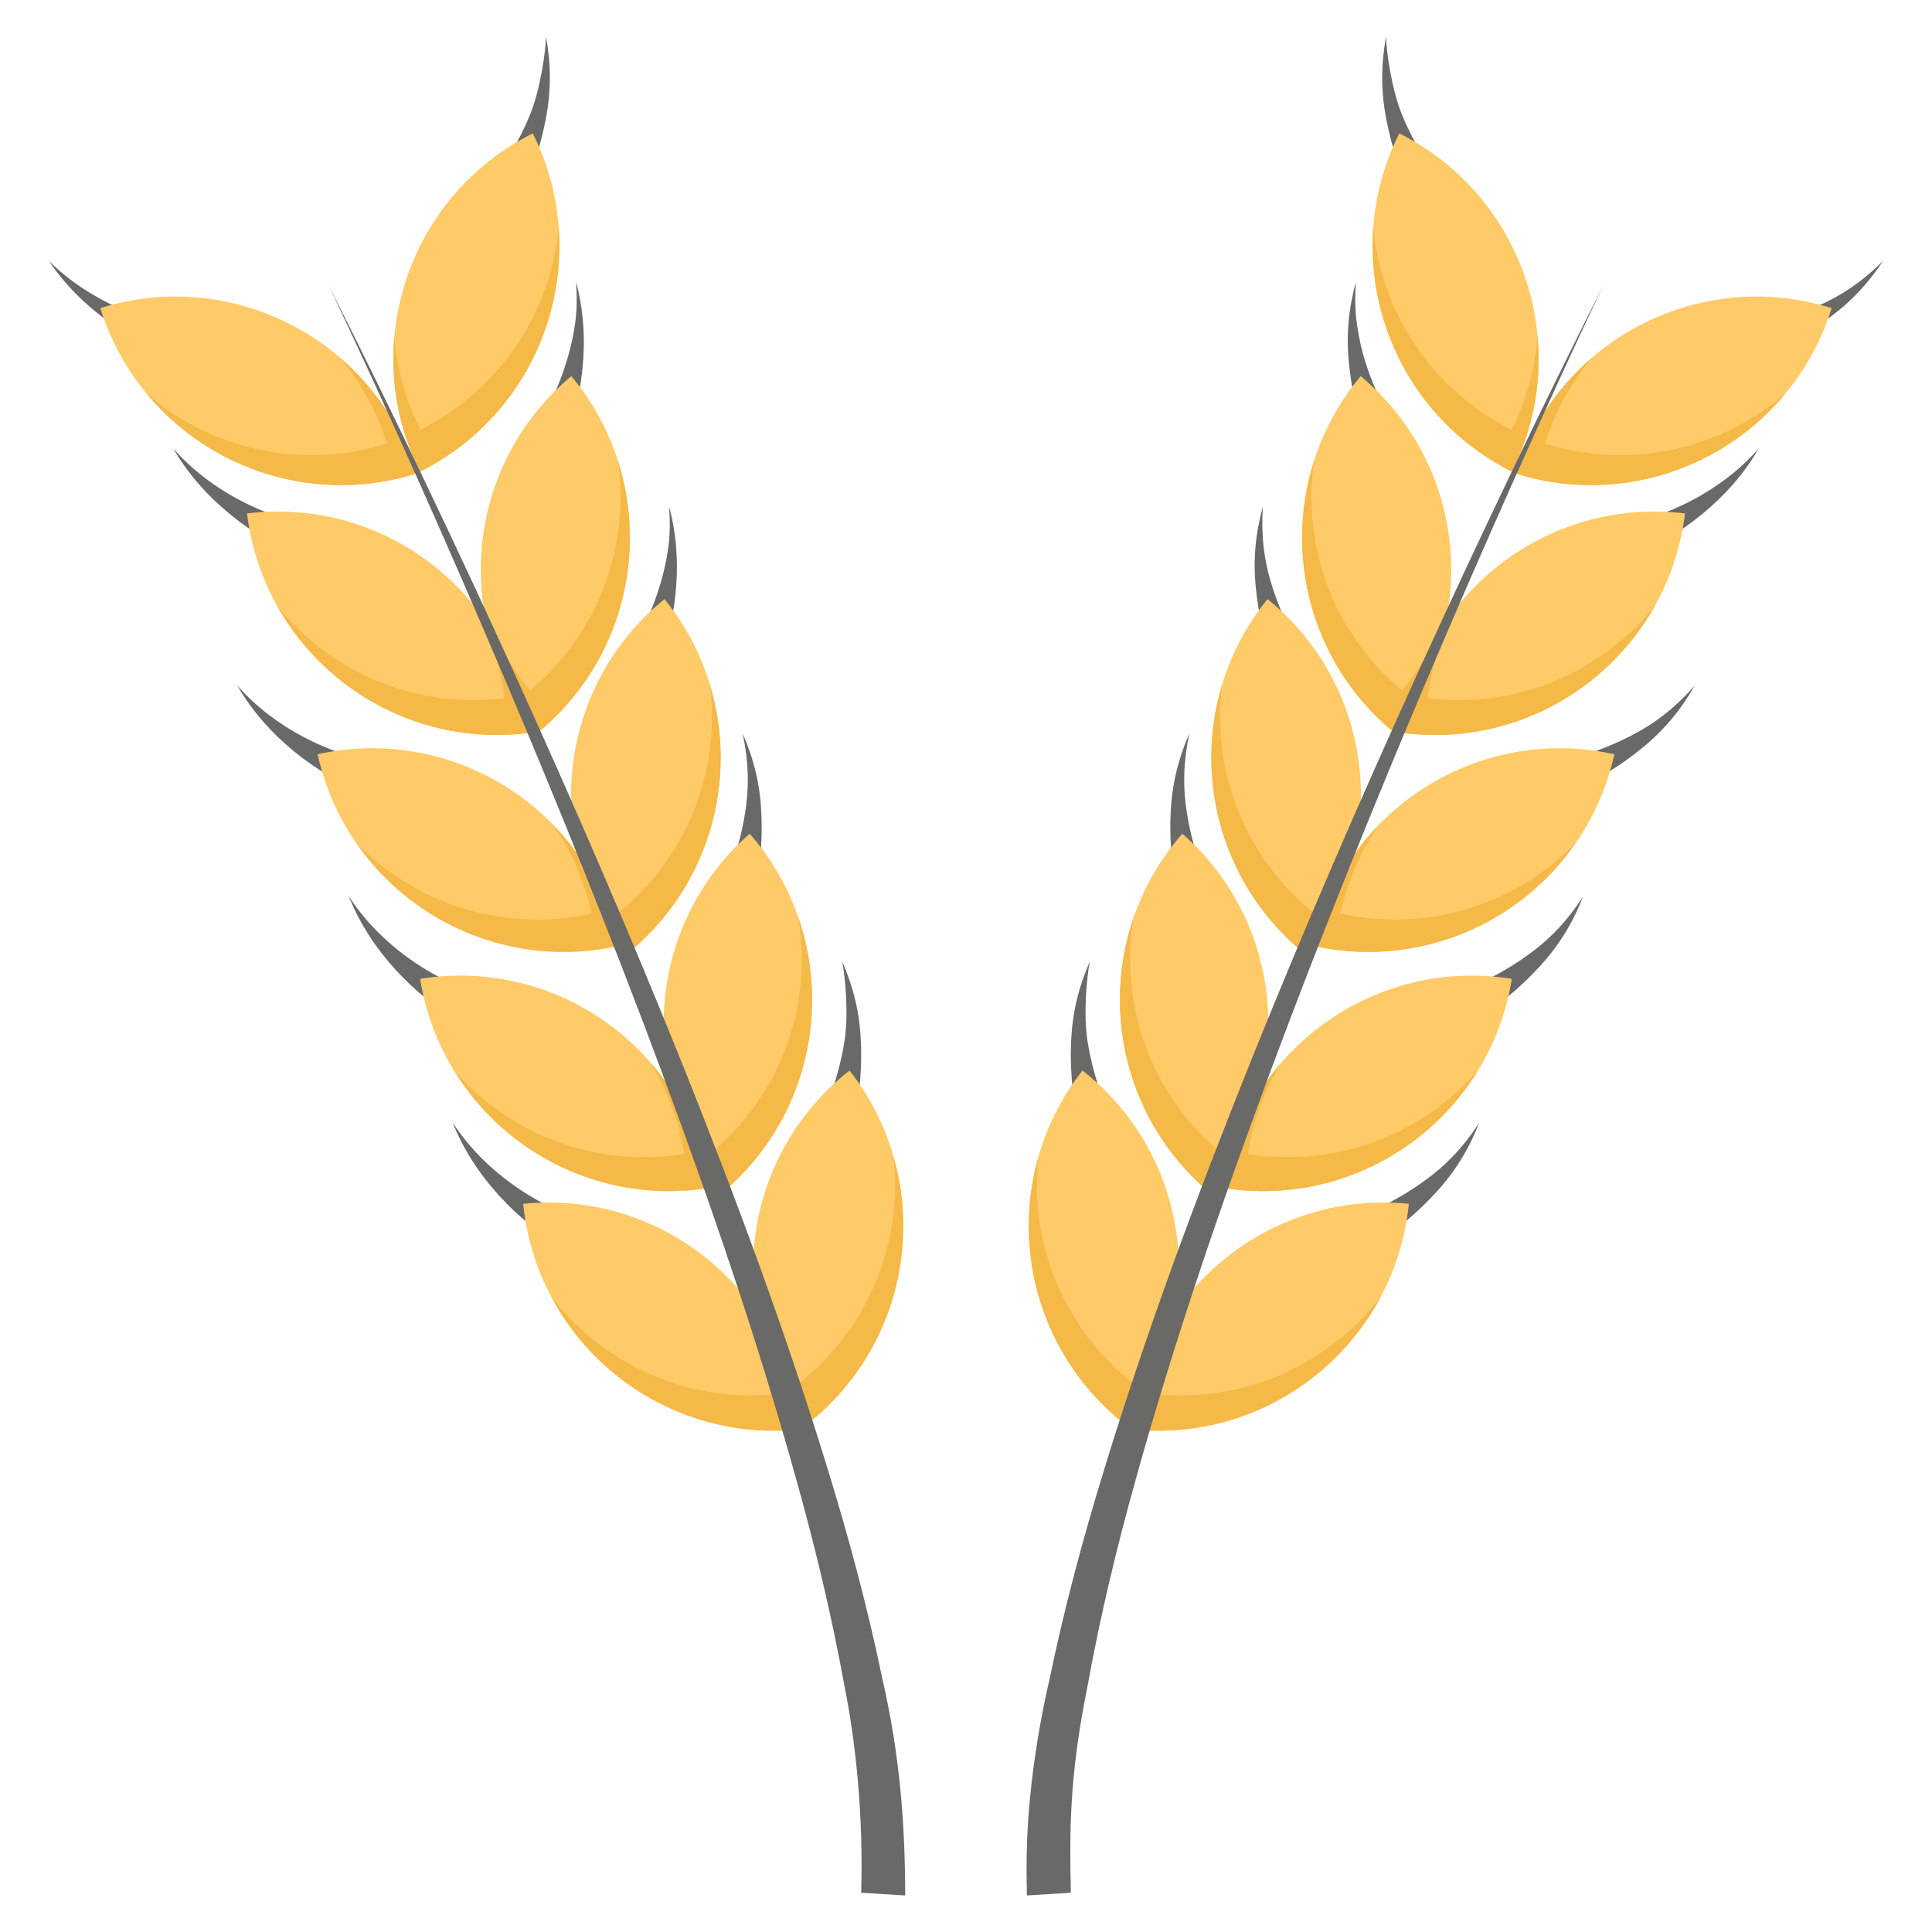 <svg xmlns="http://www.w3.org/2000/svg" enable-background="new 0 0 50 50" viewBox="0 0 50 50" id="wheat-ear"><path fill="#696967" d="M13.707 2.992c-.293.712-.714 1.377-1.029 1.744l.703.489c.293-.531.583-1.309.737-2.113.152-.758.142-1.446.013-2.164C14.123 1.305 13.988 2.326 13.707 2.992zM13.791 11.195l.743.426c.517-1.17.787-2.808.374-4.326.023.357.028.709-.022 1.057C14.746 9.409 14.261 10.54 13.791 11.195zM16.2 17.012l.743.426c.517-1.17.787-2.808.374-4.326.023.357.028.709-.022 1.057C17.155 15.226 16.67 16.356 16.2 17.012zM19.599 22.749c.092-.526.131-1.09.106-1.661-.026-.772-.195-1.44-.486-2.109.152.714.179 1.374.059 2.087-.124.783-.387 1.524-.599 1.935l.797.314C19.532 23.111 19.567 22.937 19.599 22.749zM21.852 26.964c-.124.782-.387 1.523-.599 1.935l.797.314c.152-.547.267-1.38.23-2.226-.027-.775-.196-1.442-.486-2.109C21.868 25.227 21.972 26.252 21.852 26.964zM4.773 9.317l.168-.84c-1.155-.111-2.617-.673-3.674-1.723C2.101 8.005 3.494 8.919 4.773 9.317zM4.487 11.611c.747 1.304 2.076 2.311 3.324 2.794l.224-.826C6.896 13.391 5.47 12.729 4.487 11.611zM9.465 20.535l.224-.826c-1.145-.189-2.565-.85-3.548-1.968C6.89 19.048 8.194 20.043 9.465 20.535zM11.913 26.447l.342-.785c-1.102-.352-2.414-1.211-3.225-2.462C9.58 24.6 10.748 25.788 11.913 26.447zM11.715 29.052c.55 1.399 1.718 2.588 2.884 3.247l.342-.785C13.836 31.161 12.524 30.3 11.715 29.052z"></path><path fill="#FFCA67" d="M10.77,12.256l-0.001,0.001c-3.439,1.074-7.098-0.844-8.172-4.282l0.001-0.001
		C6.036,6.899,9.696,8.817,10.77,12.256z"></path><path fill="#F5B948" d="M8.815,9.271c0.889,0.767,1.579,1.783,1.955,2.985l-0.001,0.001
		c-2.607,0.814-5.339-0.091-6.976-2.073c1.649,1.428,3.98,1.995,6.216,1.297l0.001-0.001
		C9.75,10.647,9.339,9.903,8.815,9.271z"></path><path fill="#FFCA67" d="M10.87,12.205l0.001,0.001c3.222-1.611,4.529-5.531,2.917-8.753l-0.001-0.001
		C10.565,5.064,9.258,8.983,10.87,12.205z"></path><path fill="#F5B948" d="M10.207,8.699c-0.108,1.169,0.099,2.38,0.662,3.506l0.001,0.001
		c2.442-1.221,3.783-3.768,3.588-6.332c-0.198,2.173-1.483,4.198-3.579,5.246l-0.001-0.001
		C10.488,10.339,10.268,9.518,10.207,8.699z"></path><path fill="#FFCA67" d="M13.661,18.972l-0.001,0.001c-3.576,0.438-6.831-2.108-7.268-5.684l0.001-0.001
		C9.969,12.851,13.224,15.396,13.661,18.972z"></path><path fill="#F5B948" d="M12.276,15.684c0.736,0.914,1.232,2.038,1.385,3.288l-0.001,0.001
		c-2.711,0.332-5.235-1.05-6.489-3.295c1.365,1.702,3.556,2.679,5.882,2.394l0.001-0.001
		C12.948,17.206,12.678,16.4,12.276,15.684z"></path><path fill="#FFCA67" d="M13.959,18.925l0.001,0c2.765-2.309,3.135-6.424,0.826-9.19L14.785,9.736
		C12.019,12.045,11.65,16.16,13.959,18.925z"></path><path fill="#F5B948" d="M12.508,15.666c0.164,1.162,0.644,2.293,1.451,3.26l0.001,0
		c2.096-1.75,2.815-4.537,2.035-6.987c0.307,2.16-0.478,4.426-2.277,5.928l-0.001-0
		C13.158,17.197,12.756,16.449,12.508,15.666z"></path><path fill="#FFCA67" d="M16.002,24.479l-0.001,0.001c-3.518,0.779-7.002-1.442-7.781-4.959l0.001-0.001
		C11.739,18.741,15.223,20.962,16.002,24.479z"></path><path fill="#F5B948" d="M14.307,21.339c0.821,0.84,1.423,1.91,1.695,3.14l-0.001,0.001
		c-2.666,0.591-5.312-0.542-6.776-2.656c1.522,1.563,3.797,2.325,6.085,1.818l0.001-0.001
		C15.123,22.79,14.776,22.014,14.307,21.339z"></path><path fill="#FFCA67" d="M16.233,24.681l0.001,0c2.8-2.268,3.231-6.377,0.963-9.176l-0.001-0
		C14.397,17.773,13.966,21.882,16.233,24.681z"></path><path fill="#F5B948" d="M14.831,21.4c0.146,1.165,0.609,2.303,1.402,3.281l0.001,0
		c2.122-1.719,2.882-4.495,2.139-6.956c0.275,2.164-0.544,4.419-2.365,5.894l-0.001-0
		C15.459,22.941,15.067,22.187,14.831,21.4z"></path><path fill="#FFCA67" d="M18.349,30.742l-0.001,0.001c-3.557,0.57-6.904-1.853-7.474-5.41l0.001-0.001
		C14.433,24.762,17.779,27.185,18.349,30.742z"></path><path fill="#F5B948" d="M16.843,27.507c0.769,0.886,1.307,1.991,1.506,3.235l-0.001,0.001
		c-2.696,0.432-5.271-0.855-6.607-3.052c1.427,1.65,3.653,2.545,5.966,2.175l0.001-0.001
		C17.571,29.003,17.271,28.208,16.843,27.507z"></path><path fill="#FFCA67" d="M18.79,30.783l0.001,0c2.71-2.373,2.984-6.496,0.611-9.206l-0.001-0
		C16.691,23.95,16.417,28.073,18.79,30.783z"></path><path fill="#F5B948" d="M17.264,27.558c0.191,1.158,0.697,2.277,1.527,3.225l0.001,0
		c2.054-1.799,2.708-4.602,1.871-7.033c0.358,2.152-0.374,4.436-2.137,5.98l-0.001-0
		C17.95,29.074,17.53,28.335,17.264,27.558z"></path><path fill="#FFCA67" d="M20.685,36.993l-0.001,0.001c-3.585,0.361-6.784-2.253-7.144-5.838l0.001-0.001
		C17.125,30.794,20.325,33.408,20.685,36.993z"></path><path fill="#F5B948" d="M19.371,33.676c0.716,0.93,1.188,2.064,1.315,3.317l-0.001,0.001
		c-2.717,0.274-5.212-1.162-6.417-3.433c1.328,1.73,3.497,2.755,5.829,2.52l0.001-0.001
		C20.01,35.212,19.757,34.401,19.371,33.676z"></path><path fill="#FFCA67" d="M20.878,36.865l0.001,0c2.835-2.223,3.33-6.325,1.107-9.16l-0.001-0
		C19.151,29.929,18.655,34.031,20.878,36.865z"></path><path fill="#F5B948" d="M19.528,33.562c0.128,1.167,0.573,2.312,1.35,3.303l0.001,0
		c2.149-1.685,2.953-4.449,2.248-6.922c0.241,2.168-0.613,4.41-2.457,5.856l-0.001-0
		C20.131,35.113,19.752,34.353,19.528,33.562z"></path><path fill="#696967" d="M22.287 48.984c.059-1.966-.134-3.881-.437-5.371-.324-1.795-.754-3.58-1.249-5.348-.985-3.54-2.18-7.029-3.46-10.485-1.285-3.455-2.665-6.878-4.106-10.275-1.444-3.396-2.944-6.769-4.521-10.107 1.663 3.296 3.25 6.632 4.783 9.992 1.529 3.362 3 6.753 4.377 10.184 1.373 3.433 2.663 6.904 3.749 10.452.546 1.773 1.028 3.57 1.408 5.399.474 2.063.591 3.844.596 5.629L22.287 48.984zM36.294 2.992c.301.733.728 1.394 1.029 1.744l-.703.489c-.273-.496-.578-1.28-.737-2.113-.152-.758-.142-1.446-.013-2.164C35.877 1.305 36.012 2.326 36.294 2.992zM35.336 9.368c.236.756.604 1.451.873 1.827l-.743.426c-.23-.52-.464-1.329-.55-2.169-.086-.771-.015-1.456.175-2.157-.023.357-.028.709.022 1.057C35.16 8.698 35.23 9.038 35.336 9.368zM32.927 15.184c.23.735.591 1.434.873 1.827l-.743.426c-.242-.548-.466-1.346-.55-2.169-.086-.771-.015-1.456.175-2.157C32.636 13.841 32.706 14.497 32.927 15.184zM30.295 21.089c.026-.772.195-1.44.486-2.109-.152.714-.179 1.374-.059 2.087.124.783.387 1.524.599 1.935l-.797.314C30.373 22.769 30.258 21.936 30.295 21.089zM28.148 26.964c.124.782.387 1.523.599 1.935l-.797.314c-.159-.574-.266-1.4-.23-2.226.027-.775.196-1.442.486-2.109C28.132 25.227 28.028 26.252 28.148 26.964zM47.224 8.305c-.468.331-.964.603-1.454.809-.175.074-.341.14-.542.202l-.168-.84c.467-.045 1.232-.227 1.951-.544.663-.284 1.204-.663 1.723-1.179C48.332 7.357 47.863 7.862 47.224 8.305zM45.513 11.611c-.747 1.304-2.076 2.311-3.324 2.794l-.224-.826C43.103 13.391 44.53 12.729 45.513 11.611zM40.535 20.535l-.224-.826c.465-.077 1.215-.311 1.91-.675.641-.328 1.155-.742 1.639-1.293-.36.629-.794 1.164-1.401 1.649C41.797 19.928 41.059 20.332 40.535 20.535zM38.574 26.135c-.156.11-.303.209-.487.313l-.342-.785c.447-.143 1.156-.483 1.792-.945.587-.418 1.035-.902 1.434-1.517-.267.679-.62 1.27-1.147 1.835C39.437 25.457 39.01 25.828 38.574 26.135zM36.851 30.569c.588-.418 1.036-.903 1.434-1.517-.265.674-.617 1.267-1.147 1.835-.576.629-1.248 1.135-1.737 1.412l-.342-.785C35.508 31.37 36.217 31.03 36.851 30.569z"></path><path fill="#FFCA67" d="M39.23,12.256l0.001,0.001c3.439,1.074,7.098-0.844,8.172-4.282l-0.001-0.001
		C43.964,6.899,40.304,8.817,39.23,12.256z"></path><path fill="#F5B948" d="M41.185,9.271c-0.889,0.767-1.579,1.783-1.955,2.985l0.001,0.001
		c2.607,0.814,5.339-0.091,6.976-2.073c-1.649,1.428-3.98,1.995-6.216,1.297l-0.001-0.001
		C40.25,10.647,40.661,9.903,41.185,9.271z"></path><path fill="#FFCA67" d="M39.13,12.205l-0.001,0.001c-3.222-1.611-4.529-5.531-2.917-8.753l0.001-0.001
		C39.435,5.064,40.742,8.983,39.13,12.205z"></path><path fill="#F5B948" d="M39.792,8.699c0.108,1.169-0.099,2.38-0.662,3.506l-0.001,0.001
		c-2.442-1.221-3.783-3.768-3.588-6.332c0.198,2.173,1.483,4.198,3.579,5.246l0.001-0.001
		C39.512,10.339,39.732,9.518,39.792,8.699z"></path><path fill="#FFCA67" d="M36.339,18.972l0.001,0.001c3.576,0.438,6.831-2.108,7.268-5.684l-0.001-0.001
		C40.031,12.851,36.776,15.396,36.339,18.972z"></path><path fill="#F5B948" d="M37.724,15.684c-0.736,0.914-1.232,2.038-1.385,3.288l0.001,0.001
		c2.711,0.332,5.235-1.05,6.489-3.295c-1.365,1.702-3.556,2.679-5.882,2.394l-0.001-0.001
		C37.052,17.206,37.322,16.4,37.724,15.684z"></path><path fill="#FFCA67" d="M36.041,18.925l-0.001,0c-2.765-2.309-3.135-6.424-0.826-9.19l0.001-0
		C37.981,12.045,38.35,16.16,36.041,18.925z"></path><path fill="#F5B948" d="M37.492,15.666c-0.164,1.162-0.644,2.293-1.451,3.26l-0.001,0
		c-2.096-1.75-2.815-4.537-2.035-6.987c-0.307,2.16,0.478,4.426,2.277,5.928l0.001-0
		C36.842,17.197,37.244,16.449,37.492,15.666z"></path><path fill="#FFCA67" d="M33.998,24.479l0.001,0.001c3.518,0.779,7.002-1.442,7.781-4.959l-0.001-0.001
		C38.261,18.741,34.777,20.962,33.998,24.479z"></path><path fill="#F5B948" d="M35.693,21.339c-0.821,0.84-1.423,1.91-1.695,3.14l0.001,0.001
		c2.666,0.591,5.312-0.542,6.776-2.656c-1.522,1.563-3.797,2.325-6.085,1.818l-0.001-0.001
		C34.877,22.79,35.224,22.014,35.693,21.339z"></path><path fill="#FFCA67" d="M33.767,24.681l-0.001,0c-2.8-2.268-3.231-6.377-0.963-9.176l0.001-0
		C35.603,17.773,36.034,21.882,33.767,24.681z"></path><path fill="#F5B948" d="M35.169,21.4c-0.146,1.165-0.609,2.303-1.402,3.281l-0.001,0
		c-2.122-1.719-2.882-4.495-2.139-6.956c-0.275,2.164,0.544,4.419,2.365,5.894l0.001-0
		C34.541,22.941,34.933,22.187,35.169,21.4z"></path><path fill="#FFCA67" d="M31.651,30.742l0.001,0.001c3.557,0.57,6.904-1.853,7.474-5.41l-0.001-0.001
		C35.567,24.762,32.221,27.185,31.651,30.742z"></path><path fill="#F5B948" d="M33.157,27.507c-0.769,0.886-1.307,1.991-1.506,3.235l0.001,0.001
		c2.696,0.432,5.271-0.855,6.607-3.052c-1.427,1.65-3.653,2.545-5.966,2.175l-0.001-0.001
		C32.429,29.003,32.729,28.208,33.157,27.507z"></path><path fill="#FFCA67" d="M31.21,30.783l-0.001,0c-2.71-2.373-2.984-6.496-0.611-9.206l0.001-0
		C33.309,23.95,33.583,28.073,31.21,30.783z"></path><path fill="#F5B948" d="M32.736,27.558c-0.191,1.158-0.697,2.277-1.527,3.225l-0.001,0
		c-2.054-1.799-2.708-4.602-1.871-7.033c-0.358,2.152,0.374,4.436,2.137,5.98l0.001-0
		C32.05,29.074,32.47,28.335,32.736,27.558z"></path><path fill="#FFCA67" d="M29.315,36.993l0.001,0.001c3.585,0.361,6.784-2.253,7.144-5.838l-0.001-0.001
		C32.874,30.794,29.675,33.408,29.315,36.993z"></path><path fill="#F5B948" d="M30.629,33.676c-0.716,0.93-1.188,2.064-1.315,3.317l0.001,0.001
		c2.717,0.274,5.212-1.162,6.417-3.433c-1.328,1.73-3.497,2.755-5.829,2.52l-0.001-0.001
		C29.99,35.212,30.243,34.401,30.629,33.676z"></path><path fill="#FFCA67" d="M29.122,36.865l-0.001,0c-2.835-2.223-3.33-6.325-1.107-9.16l0.001-0
		C30.849,29.929,31.345,34.031,29.122,36.865z"></path><path fill="#F5B948" d="M30.472,33.562c-0.128,1.167-0.573,2.312-1.35,3.303l-0.001,0
		c-2.149-1.685-2.953-4.449-2.248-6.922c-0.241,2.168,0.613,4.41,2.457,5.856l0.001-0
		C29.869,35.113,30.248,34.353,30.472,33.562z"></path><path fill="#696967" d="M27.713,48.984c-0.029-1.518-0.056-2.95,0.437-5.371c0.324-1.795,0.754-3.58,1.249-5.348
		c0.985-3.54,2.18-7.029,3.46-10.485c1.285-3.455,2.665-6.878,4.106-10.275
		c1.444-3.396,2.944-6.769,4.521-10.107c-1.663,3.296-3.25,6.632-4.783,9.992
		c-1.529,3.362-3,6.753-4.377,10.184c-1.373,3.433-2.663,6.904-3.749,10.452
		c-0.546,1.773-1.028,3.57-1.408,5.399c-0.754,3.278-0.578,5.309-0.596,5.629L27.713,48.984z"></path></svg>